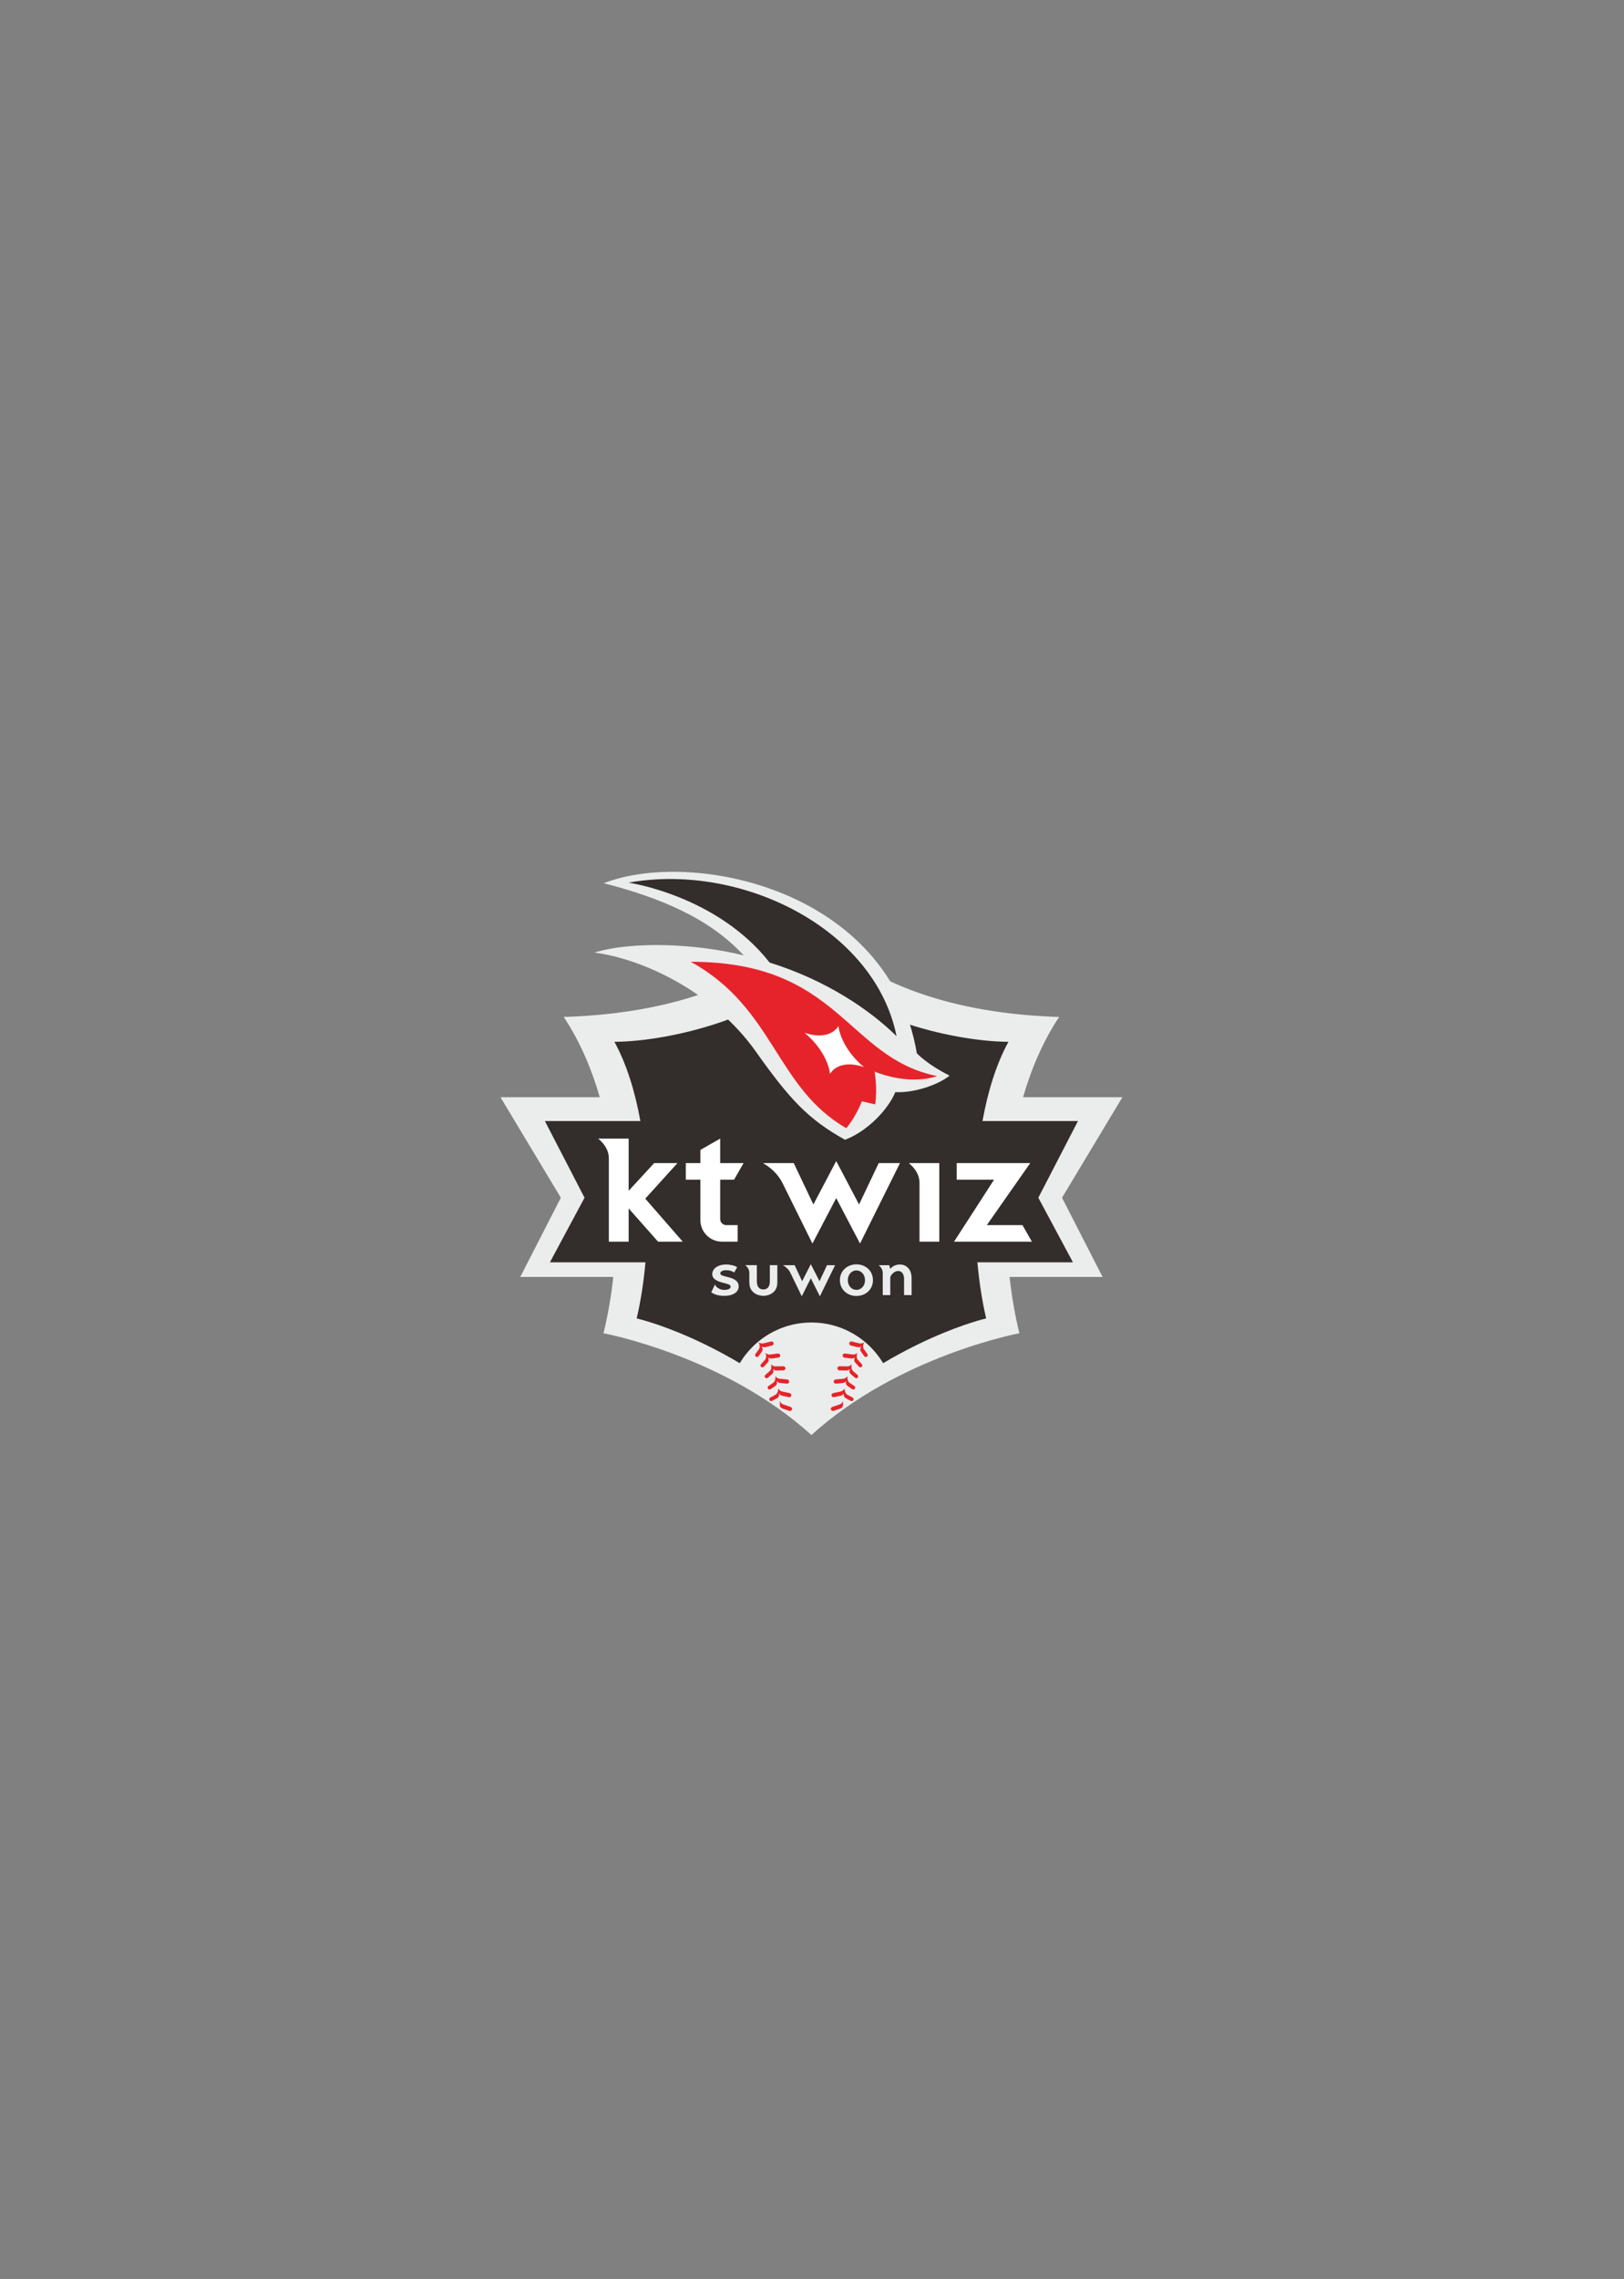 <?xml version="1.0" encoding="UTF-8" standalone="no"?>
<svg
   xmlns:dc="http://purl.org/dc/elements/1.1/"
   xmlns:cc="http://creativecommons.org/ns#"
   xmlns:rdf="http://www.w3.org/1999/02/22-rdf-syntax-ns#"
   xmlns:svg="http://www.w3.org/2000/svg"
   xmlns="http://www.w3.org/2000/svg"
   viewBox="0 0 816.384 1145.196"
   height="1145.196"
   width="816.384"
   xml:space="preserve"
   id="svg2"
   version="1.1"><rect x="0" y="0" width="816.384" height="1145.196" fill="#808080" stroke="none"/><defs
     id="defs6"><clipPath
       id="clipPath18"
       clipPathUnits="userSpaceOnUse"><path
         id="path16"
         d="M 0,858.897 H 612.288 V 0 H 0 Z" /></clipPath></defs><g
     transform="matrix(1.333,0,0,-1.333,0,1145.196)"
     id="g10"><g
       id="g12"><g
         clip-path="url(#clipPath18)"
         id="g14"><g
           transform="translate(400.512,407.596)"
           id="g20"><path
             id="path22"
             style="fill:#ebecec;fill-opacity:1;fill-rule:nonzero;stroke:none"
             d="m 0,0 22.751,37.875 h -37.442 c 3.164,10.96 7.619,21.287 13.61,30.27 -33.239,1.055 -68.654,9.038 -93.425,33.925 -24.771,-24.887 -60.186,-32.87 -93.423,-33.925 5.99,-8.983 10.445,-19.31 13.608,-30.27 h -37.442 L -189.011,0 -204.305,-29.859 h 35.076 c -0.831,-7.54 -2.088,-14.701 -3.704,-21.231 0,0 45.433,-8.433 78.427,-38.369 32.994,29.936 78.428,38.369 78.428,38.369 -1.615,6.53 -2.875,13.691 -3.705,21.231 h 35.074 z" /></g><g
           transform="translate(391.571,407.596)"
           id="g24"><path
             id="path26"
             style="fill:#332d2b;fill-opacity:1;fill-rule:nonzero;stroke:none"
             d="m 0,0 14.948,28.902 h -36.009 c 2.018,11.138 5.192,21.497 9.791,29.865 -23.249,0.247 -58.8,10.406 -74.295,27.25 -15.496,-16.844 -51.048,-27.003 -74.297,-27.25 4.599,-8.368 7.774,-18.727 9.792,-29.865 h -36.01 L -171.131,0 -184.18,-24.335 h 36.034 c -0.726,-7.813 -1.865,-15.032 -3.318,-21.166 0,0 32.607,-7.364 65.899,-36.522 33.292,29.158 65.897,36.522 65.897,36.522 -1.452,6.134 -2.593,13.353 -3.317,21.166 h 36.034 z" /></g><g
           transform="translate(306.006,360.557)"
           id="g28"><path
             id="path30"
             style="fill:#ebecec;fill-opacity:1;fill-rule:nonzero;stroke:none"
             d="M 0,0 C -12.633,-0.008 -23.524,-7.45 -28.543,-18.186 L 0,-37.322 28.543,-18.186 C 23.523,-7.45 12.633,-0.008 0,0" /></g><g
           transform="translate(257.472,391.031)"
           id="g32"><path
             id="path34"
             style="fill:#ffffff;fill-opacity:1;fill-rule:nonzero;stroke:none"
             d="m 0,0 -14.127,16.215 12.129,13.399 h -8.784 L -20.399,19.17 v 19.685 h -11.479 c 2.169,-1.831 4.011,-4.258 4.011,-7.53 V 0 h 7.468 V 12.535 L -9.309,0 Z" /></g><g
           transform="translate(354.228,420.646)"
           id="g36"><path
             id="path38"
             style="fill:#ffffff;fill-opacity:1;fill-rule:nonzero;stroke:none"
             d="m 0,0 v -29.614 h -7.467 v 22.083 c 0,3.27 -1.844,5.696 -4.013,7.531 z" /></g><g
           transform="translate(385.584,397.273)"
           id="g40"><path
             id="path42"
             style="fill:#ffffff;fill-opacity:1;fill-rule:nonzero;stroke:none"
             d="M 0,0 3.573,-6.242 H -25.794 L -10.7,17.132 h -14.095 v 6.24 H 2.933 L -13.435,0 Z" /></g><g
           transform="translate(271.594,399.575)"
           id="g44"><path
             id="path46"
             style="fill:#ffffff;fill-opacity:1;fill-rule:nonzero;stroke:none"
             d="m 0,0 v 14.83 h 5.243 l 3.576,6.24 H 0 v 9.242 L -7.466,26.039 V 21.07 h -5.5 v -6.24 h 5.5 V -0.407 c 0,-4.494 3.642,-8.137 8.135,-8.137 H 6.59 v 6.242 H 2.301 C 1.029,-2.302 0,-1.271 0,0" /></g><g
           transform="translate(331.373,420.646)"
           id="g48"><path
             id="path50"
             style="fill:#ffffff;fill-opacity:1;fill-rule:nonzero;stroke:none"
             d="M 0,0 -7.407,-15.599 -16.018,0.777 -24.63,-15.602 -32.036,0 h -11.619 c 2.638,-1.482 5.637,-3.979 7.44,-7.642 1.804,-3.662 11.222,-22.683 11.222,-22.683 l 8.975,17.143 8.974,-17.143 L 8.023,0 Z" /></g><g
           transform="translate(358.117,453.62)"
           id="g52"><path
             id="path54"
             style="fill:#ebecec;fill-opacity:1;fill-rule:nonzero;stroke:none"
             d="m 0,0 c -8.658,4.327 -12.371,8.448 -12.371,8.448 -10.443,61.946 -84.822,77.09 -118.044,64.092 21.122,-5.428 39.962,-13.226 52.755,-27.229 -17.698,4.477 -42.023,5.481 -56.268,1.077 17.822,-2.321 44.631,-14.414 60.918,-37.403 12.623,-17.82 19.634,-25.424 33.577,-33.169 8.867,3.41 16.456,11.821 18.939,17.955 C -13.236,-6.549 -4.337,-3.479 0,0" /></g><g
           transform="translate(353.432,453.443)"
           id="g56"><path
             id="path58"
             style="fill:#e6232a;fill-opacity:1;fill-rule:nonzero;stroke:none"
             d="m 0,0 c -34.358,6.951 -36.543,43.098 -92.948,43.098 31.59,-17.354 31.938,-47.393 58.647,-62.715 0,0 3.027,3.175 5.932,10.13 l 4.984,-1.18 c 0.918,6.164 -0.217,12.359 -0.217,12.359 C -20.151,0.305 -9.852,-3.175 0,0" /></g><g
           transform="translate(290.231,496.253)"
           id="g60"><path
             id="path62"
             style="fill:#332d2b;fill-opacity:1;fill-rule:nonzero;stroke:none"
             d="m 0,0 c 21.459,-6.685 37.937,-17.946 47.874,-27.768 -8.08,40.399 -58.32,65.544 -101.082,57.888 0,0 33.314,-4.747 53.208,-30.12" /></g><g
           transform="translate(313.022,454.302)"
           id="g64"><path
             id="path66"
             style="fill:#ffffff;fill-opacity:1;fill-rule:nonzero;stroke:none"
             d="M 0,0 C -0.676,5.228 -4.381,11.176 -9.656,15.502 -3.97,13.5 0.953,14.464 3.175,18.02 3.851,12.792 7.556,6.844 12.83,2.519 7.146,4.521 2.222,3.554 0,0" /></g><g
           transform="translate(339.446,382.426)"
           id="g68"><path
             id="path70"
             style="fill:#ebecec;fill-opacity:1;fill-rule:nonzero;stroke:none"
             d="m 0,0 c -1.583,0 -2.878,-0.604 -3.707,-1.654 l -0.407,1.383 h -3.96 c 0.825,-0.697 1.526,-1.621 1.526,-2.868 v -8.401 h 2.841 v 6.773 c 0.325,1.052 1.642,2.321 2.958,2.321 1.504,0 2.24,-1.361 2.24,-2.982 V -11.54 H 4.33 v 6.436 C 4.33,-1.535 2.063,0 0,0" /></g><g
           transform="translate(290.321,376.075)"
           id="g72"><path
             id="path74"
             style="fill:#ebecec;fill-opacity:1;fill-rule:nonzero;stroke:none"
             d="m 0,0 c 0,-1.864 -0.79,-3.062 -2.449,-3.062 -1.66,0 -2.449,1.198 -2.449,3.062 v 6.101 h -4.37 C -8.441,5.399 -7.741,4.477 -7.741,3.23 v -3.717 h 0.017 c 0,-3.917 3.353,-4.973 5.275,-4.973 1.921,0 5.276,1.056 5.276,4.973 V 6.101 H 0 Z" /></g><g
           transform="translate(311.872,382.155)"
           id="g76"><path
             id="path78"
             style="fill:#ebecec;fill-opacity:1;fill-rule:nonzero;stroke:none"
             d="M 0,0 -2.817,-6.023 -6.094,0.384 -9.372,-6.025 -12.192,0 h -4.421 c 1.005,-0.567 2.146,-1.515 2.832,-2.91 0.686,-1.393 4.27,-8.804 4.27,-8.804 l 3.415,6.785 3.415,-6.785 L 3.055,0 Z" /></g><g
           transform="translate(322.973,372.85)"
           id="g80"><path
             id="path82"
             style="fill:#ebecec;fill-opacity:1;fill-rule:nonzero;stroke:none"
             d="m 0,0 c -1.789,0 -3.241,1.539 -3.241,3.67 0,2.128 1.452,3.672 3.241,3.672 1.79,0 3.242,-1.544 3.242,-3.672 C 3.242,1.539 1.79,0 0,0 m 0,9.632 c -3.479,0 -6.237,-2.469 -6.237,-5.962 0,-3.49 2.758,-5.96 6.237,-5.96 3.48,0 6.237,2.47 6.237,5.96 C 6.237,7.163 3.48,9.632 0,9.632" /></g><g
           transform="translate(273.046,372.847)"
           id="g84"><path
             id="path86"
             style="fill:#ebecec;fill-opacity:1;fill-rule:nonzero;stroke:none"
             d="m 0,0 c -1.75,0 -3.283,1.226 -3.381,2.088 l -1.433,-2.95 c 0.955,-0.827 2.715,-1.377 4.908,-1.377 3.411,0 5.438,1.489 5.438,3.538 -0.031,1.677 -1.014,2.723 -3.822,3.468 -1.979,0.514 -3.12,0.714 -3.12,1.437 0,0.8 0.988,1.222 2.256,1.222 1.067,0 2.078,-0.255 2.992,-0.861 L 4.947,8.549 C 4.276,9.104 2.228,9.588 0.877,9.588 -2.422,9.588 -4.443,7.947 -4.443,5.944 -4.475,4.616 -3.525,3.488 -0.494,2.719 1.423,2.229 2.488,1.998 2.488,1.229 2.488,0.393 1.464,0 0,0" /></g><g
           transform="translate(321.679,342.279)"
           id="g88"><path
             id="path90"
             style="fill:#e6232a;fill-opacity:1;fill-rule:nonzero;stroke:none"
             d="m 0,0 c -0.508,0.453 -0.719,1.628 -0.444,2.557 l 0.002,0.008 c 0,0 0,-10e-4 -0.002,-10e-4 V 2.563 C -0.857,2.045 -1.587,1.729 -2.079,1.742 -2.48,1.752 -5.075,1.788 -5.075,1.788 -5.507,1.792 -5.86,1.45 -5.867,1.019 -5.874,0.587 -5.529,0.232 -5.1,0.226 c 0,0 2.297,-0.042 2.66,-0.04 0.432,0 0.999,0.248 1.281,0.592 l 0.157,0.4 C -1.107,0.899 -1.209,0.62 -1.312,0.34 -1.464,-0.389 -1.29,-0.792 -0.729,-1.269 -0.138,-1.783 0.76,-2.56 0.76,-2.56 h 0.001 c 0.3,-0.257 0.752,-0.225 1.01,0.076 0.259,0.298 0.227,0.75 -0.075,1.01 0,0 -1.42,1.226 -1.696,1.474" /></g><g
           transform="translate(323.494,346.512)"
           id="g92"><path
             id="path94"
             style="fill:#e6232a;fill-opacity:1;fill-rule:nonzero;stroke:none"
             d="m 0,0 c -0.452,0.509 -0.53,1.702 -0.154,2.592 l 0.007,0.009 c 0,0 -0.002,-0.002 -0.004,-0.002 L -0.152,2.598 C -0.621,2.128 -1.382,1.9 -1.866,1.97 -2.266,2.021 -4.84,2.352 -4.84,2.352 -5.268,2.406 -5.659,2.104 -5.714,1.677 -5.768,1.249 -5.469,0.858 -5.039,0.803 c 0,0 2.274,-0.302 2.637,-0.341 0.427,-0.048 1.02,0.133 1.338,0.442 l 0.204,0.38 C -0.995,1.026 -1.124,0.767 -1.253,0.509 c -0.25,-0.686 -0.111,-1.145 0.386,-1.684 0.531,-0.579 1.334,-1.452 1.334,-1.452 h 0.001 c 0.267,-0.291 0.719,-0.31 1.012,-0.041 0.291,0.269 0.308,0.72 0.041,1.013 0,0 -1.274,1.38 -1.521,1.655" /></g><g
           transform="translate(317.961,331.003)"
           id="g96"><path
             id="path98"
             style="fill:#e6232a;fill-opacity:1;fill-rule:nonzero;stroke:none"
             d="m 0,0 c -0.218,-0.625 -0.802,-1.164 -1.267,-1.317 -0.383,-0.125 -2.842,-0.955 -2.842,-0.955 -0.407,-0.139 -0.627,-0.582 -0.489,-0.99 0.138,-0.408 0.58,-0.628 0.989,-0.491 0,0 2.178,0.726 2.519,0.847 0.405,0.146 0.966,0.593 1.009,0.984 L 0.001,-0.006 0,0.002 Z" /></g><g
           transform="translate(327.101,348.698)"
           id="g100"><path
             id="path102"
             style="fill:#e6232a;fill-opacity:1;fill-rule:nonzero;stroke:none"
             d="m 0,0 c 0,0 -1.109,1.513 -1.324,1.814 -0.392,0.558 -0.335,1.751 0.141,2.594 L -1.178,4.418 -1.18,4.415 -1.183,4.413 C -1.7,4.001 -2.481,3.86 -2.958,3.981 -3.348,4.081 -5.869,4.698 -5.869,4.698 -6.284,4.801 -6.709,4.545 -6.812,4.128 -6.914,3.71 -6.66,3.285 -6.24,3.184 c 0,0 2.227,-0.558 2.581,-0.637 0.421,-0.096 1.028,0.017 1.379,0.288 l 0.245,0.351 C -2.196,2.947 -2.353,2.709 -2.507,2.471 -2.819,1.851 -2.752,1.337 -2.319,0.746 c 0.463,-0.635 1.162,-1.593 1.162,-1.593 0.234,-0.32 0.683,-0.389 1.001,-0.157 C 0.164,-0.77 0.234,-0.321 0,0" /></g><g
           transform="translate(321.522,332.277)"
           id="g104"><path
             id="path106"
             style="fill:#e6232a;fill-opacity:1;fill-rule:nonzero;stroke:none"
             d="m 0,0 c 0,0 -1.663,0.876 -1.987,1.056 -0.596,0.327 -1.069,1.425 -1.007,2.39 l 0.001,0.01 -0.001,-10e-4 V 3.453 L -2.996,3.452 C -3.28,2.854 -3.923,2.385 -4.403,2.286 -4.797,2.207 -7.332,1.658 -7.332,1.658 -7.754,1.567 -8.022,1.151 -7.933,0.729 -7.841,0.309 -7.428,0.042 -7.006,0.132 V 0.131 c 0,0 2.247,0.475 2.6,0.557 0.419,0.099 0.918,0.467 1.112,0.864 l 0.068,0.43 C -3.267,1.693 -3.302,1.403 -3.339,1.115 c 0.026,-0.717 0.277,-1.116 0.925,-1.46 0.694,-0.368 1.743,-0.922 1.743,-0.922 0.35,-0.184 0.784,-0.051 0.969,0.298 C 0.481,-0.62 0.35,-0.186 0,0" /></g><g
           transform="translate(320.354,337.865)"
           id="g108"><path
             id="path110"
             style="fill:#e6232a;fill-opacity:1;fill-rule:nonzero;stroke:none"
             d="M 0,0 C -0.558,0.395 -0.901,1.538 -0.732,2.492 L -0.729,2.502 -0.732,2.499 -0.733,2.496 C -1.085,1.935 -1.775,1.542 -2.263,1.498 -2.664,1.461 -5.247,1.203 -5.247,1.203 -5.676,1.16 -5.988,0.779 -5.945,0.35 c 0.042,-0.429 0.424,-0.742 0.852,-0.699 0,0 2.285,0.217 2.646,0.259 0.428,0.051 0.965,0.36 1.204,0.733 l 0.116,0.416 C -1.2,0.774 -1.271,0.486 -1.34,0.202 c -0.079,-0.681 0.151,-1.131 0.757,-1.542 0.648,-0.444 1.627,-1.114 1.627,-1.114 0.325,-0.225 0.772,-0.14 0.996,0.186 0.222,0.327 0.139,0.774 -0.186,0.997 0,0 -1.552,1.058 -1.854,1.271" /></g><g
           transform="translate(290.331,342.279)"
           id="g112"><path
             id="path114"
             style="fill:#e6232a;fill-opacity:1;fill-rule:nonzero;stroke:none"
             d="M 0,0 C 0.506,0.453 0.721,1.628 0.446,2.557 L 0.441,2.565 0.444,2.564 0.446,2.563 C 0.857,2.045 1.587,1.729 2.078,1.742 2.48,1.752 5.074,1.788 5.074,1.788 5.506,1.792 5.861,1.45 5.866,1.019 5.874,0.587 5.53,0.232 5.099,0.226 c 0,0 -2.296,-0.042 -2.658,-0.04 -0.432,0 -0.999,0.248 -1.281,0.592 l -0.159,0.4 C 1.107,0.899 1.209,0.62 1.312,0.34 1.465,-0.389 1.288,-0.792 0.729,-1.269 0.139,-1.783 -0.76,-2.56 -0.76,-2.56 h -0.001 c -0.299,-0.257 -0.753,-0.225 -1.01,0.076 -0.26,0.298 -0.227,0.75 0.073,1.01 0,0 1.421,1.226 1.698,1.474" /></g><g
           transform="translate(288.515,346.512)"
           id="g116"><path
             id="path118"
             style="fill:#e6232a;fill-opacity:1;fill-rule:nonzero;stroke:none"
             d="M 0,0 C 0.453,0.509 0.532,1.702 0.154,2.592 L 0.149,2.601 c 0.001,0 0.002,-0.002 0.002,-0.002 L 0.152,2.598 C 0.622,2.128 1.382,1.9 1.869,1.97 2.266,2.021 4.842,2.352 4.842,2.352 5.269,2.406 5.66,2.104 5.715,1.677 5.769,1.249 5.468,0.858 5.041,0.803 5.041,0.803 2.765,0.501 2.403,0.462 1.976,0.414 1.383,0.595 1.066,0.904 L 0.86,1.284 C 0.996,1.026 1.125,0.767 1.255,0.509 c 0.249,-0.686 0.11,-1.145 -0.387,-1.684 -0.53,-0.579 -1.334,-1.452 -1.334,-1.452 -0.268,-0.291 -0.721,-0.31 -1.014,-0.041 -0.289,0.269 -0.308,0.72 -0.041,1.013 0,0 1.275,1.38 1.521,1.655" /></g><g
           transform="translate(294.05,331.003)"
           id="g120"><path
             id="path122"
             style="fill:#e6232a;fill-opacity:1;fill-rule:nonzero;stroke:none"
             d="M 0,0 C 0.215,-0.625 0.801,-1.164 1.266,-1.317 1.648,-1.442 4.107,-2.272 4.107,-2.272 4.516,-2.411 4.735,-2.854 4.598,-3.262 4.46,-3.67 4.018,-3.89 3.609,-3.753 c 0,0 -2.179,0.726 -2.521,0.847 -0.406,0.146 -0.964,0.593 -1.009,0.984 l -0.08,1.916 v 0.008 z" /></g><g
           transform="translate(284.911,348.698)"
           id="g124"><path
             id="path126"
             style="fill:#e6232a;fill-opacity:1;fill-rule:nonzero;stroke:none"
             d="M 0,0 C 0,0 1.108,1.513 1.322,1.814 1.715,2.372 1.659,3.565 1.183,4.408 L 1.176,4.418 1.178,4.415 1.18,4.413 C 1.697,4.001 2.479,3.86 2.956,3.981 3.347,4.081 5.866,4.698 5.866,4.698 6.285,4.801 6.708,4.545 6.81,4.128 6.914,3.71 6.659,3.285 6.24,3.184 6.24,3.184 4.013,2.626 3.657,2.547 3.236,2.451 2.631,2.564 2.279,2.835 L 2.035,3.186 C 2.194,2.947 2.348,2.709 2.506,2.471 2.817,1.851 2.749,1.337 2.318,0.746 1.855,0.111 1.155,-0.847 1.155,-0.847 0.922,-1.167 0.475,-1.236 0.154,-1.004 -0.165,-0.77 -0.235,-0.321 0,0" /></g><g
           transform="translate(290.488,332.277)"
           id="g128"><path
             id="path130"
             style="fill:#e6232a;fill-opacity:1;fill-rule:nonzero;stroke:none"
             d="m 0,0 c 0,0 1.663,0.876 1.986,1.056 0.598,0.327 1.07,1.425 1.009,2.39 L 2.993,3.456 2.995,3.455 V 3.453 L 2.998,3.452 C 3.28,2.854 3.923,2.385 4.402,2.286 4.796,2.207 7.333,1.658 7.333,1.658 7.754,1.567 8.024,1.151 7.932,0.729 7.841,0.309 7.426,0.042 7.005,0.132 V 0.131 c 0,0 -2.247,0.475 -2.599,0.557 C 3.986,0.787 3.488,1.155 3.294,1.552 L 3.226,1.982 C 3.266,1.693 3.302,1.403 3.338,1.115 3.313,0.398 3.063,-0.001 2.414,-0.345 1.722,-0.713 0.671,-1.267 0.671,-1.267 0.322,-1.451 -0.112,-1.318 -0.299,-0.969 -0.482,-0.62 -0.349,-0.186 0,0" /></g><g
           transform="translate(291.657,337.865)"
           id="g132"><path
             id="path134"
             style="fill:#e6232a;fill-opacity:1;fill-rule:nonzero;stroke:none"
             d="M 0,0 C 0.555,0.395 0.898,1.538 0.73,2.492 L 0.728,2.502 0.73,2.499 0.732,2.496 C 1.083,1.935 1.772,1.542 2.263,1.498 2.662,1.461 5.244,1.203 5.244,1.203 5.672,1.16 5.985,0.779 5.945,0.35 5.902,-0.079 5.52,-0.392 5.092,-0.349 H 5.09 c 0,0 -2.285,0.217 -2.646,0.259 C 2.018,-0.039 1.48,0.27 1.241,0.643 L 1.125,1.059 C 1.2,0.774 1.268,0.486 1.337,0.202 1.415,-0.479 1.187,-0.929 0.582,-1.34 c -0.647,-0.444 -1.628,-1.114 -1.628,-1.114 -0.326,-0.225 -0.772,-0.14 -0.996,0.186 -0.223,0.327 -0.14,0.774 0.188,0.997 0,0 1.551,1.058 1.854,1.271" /></g></g></g></g></svg>